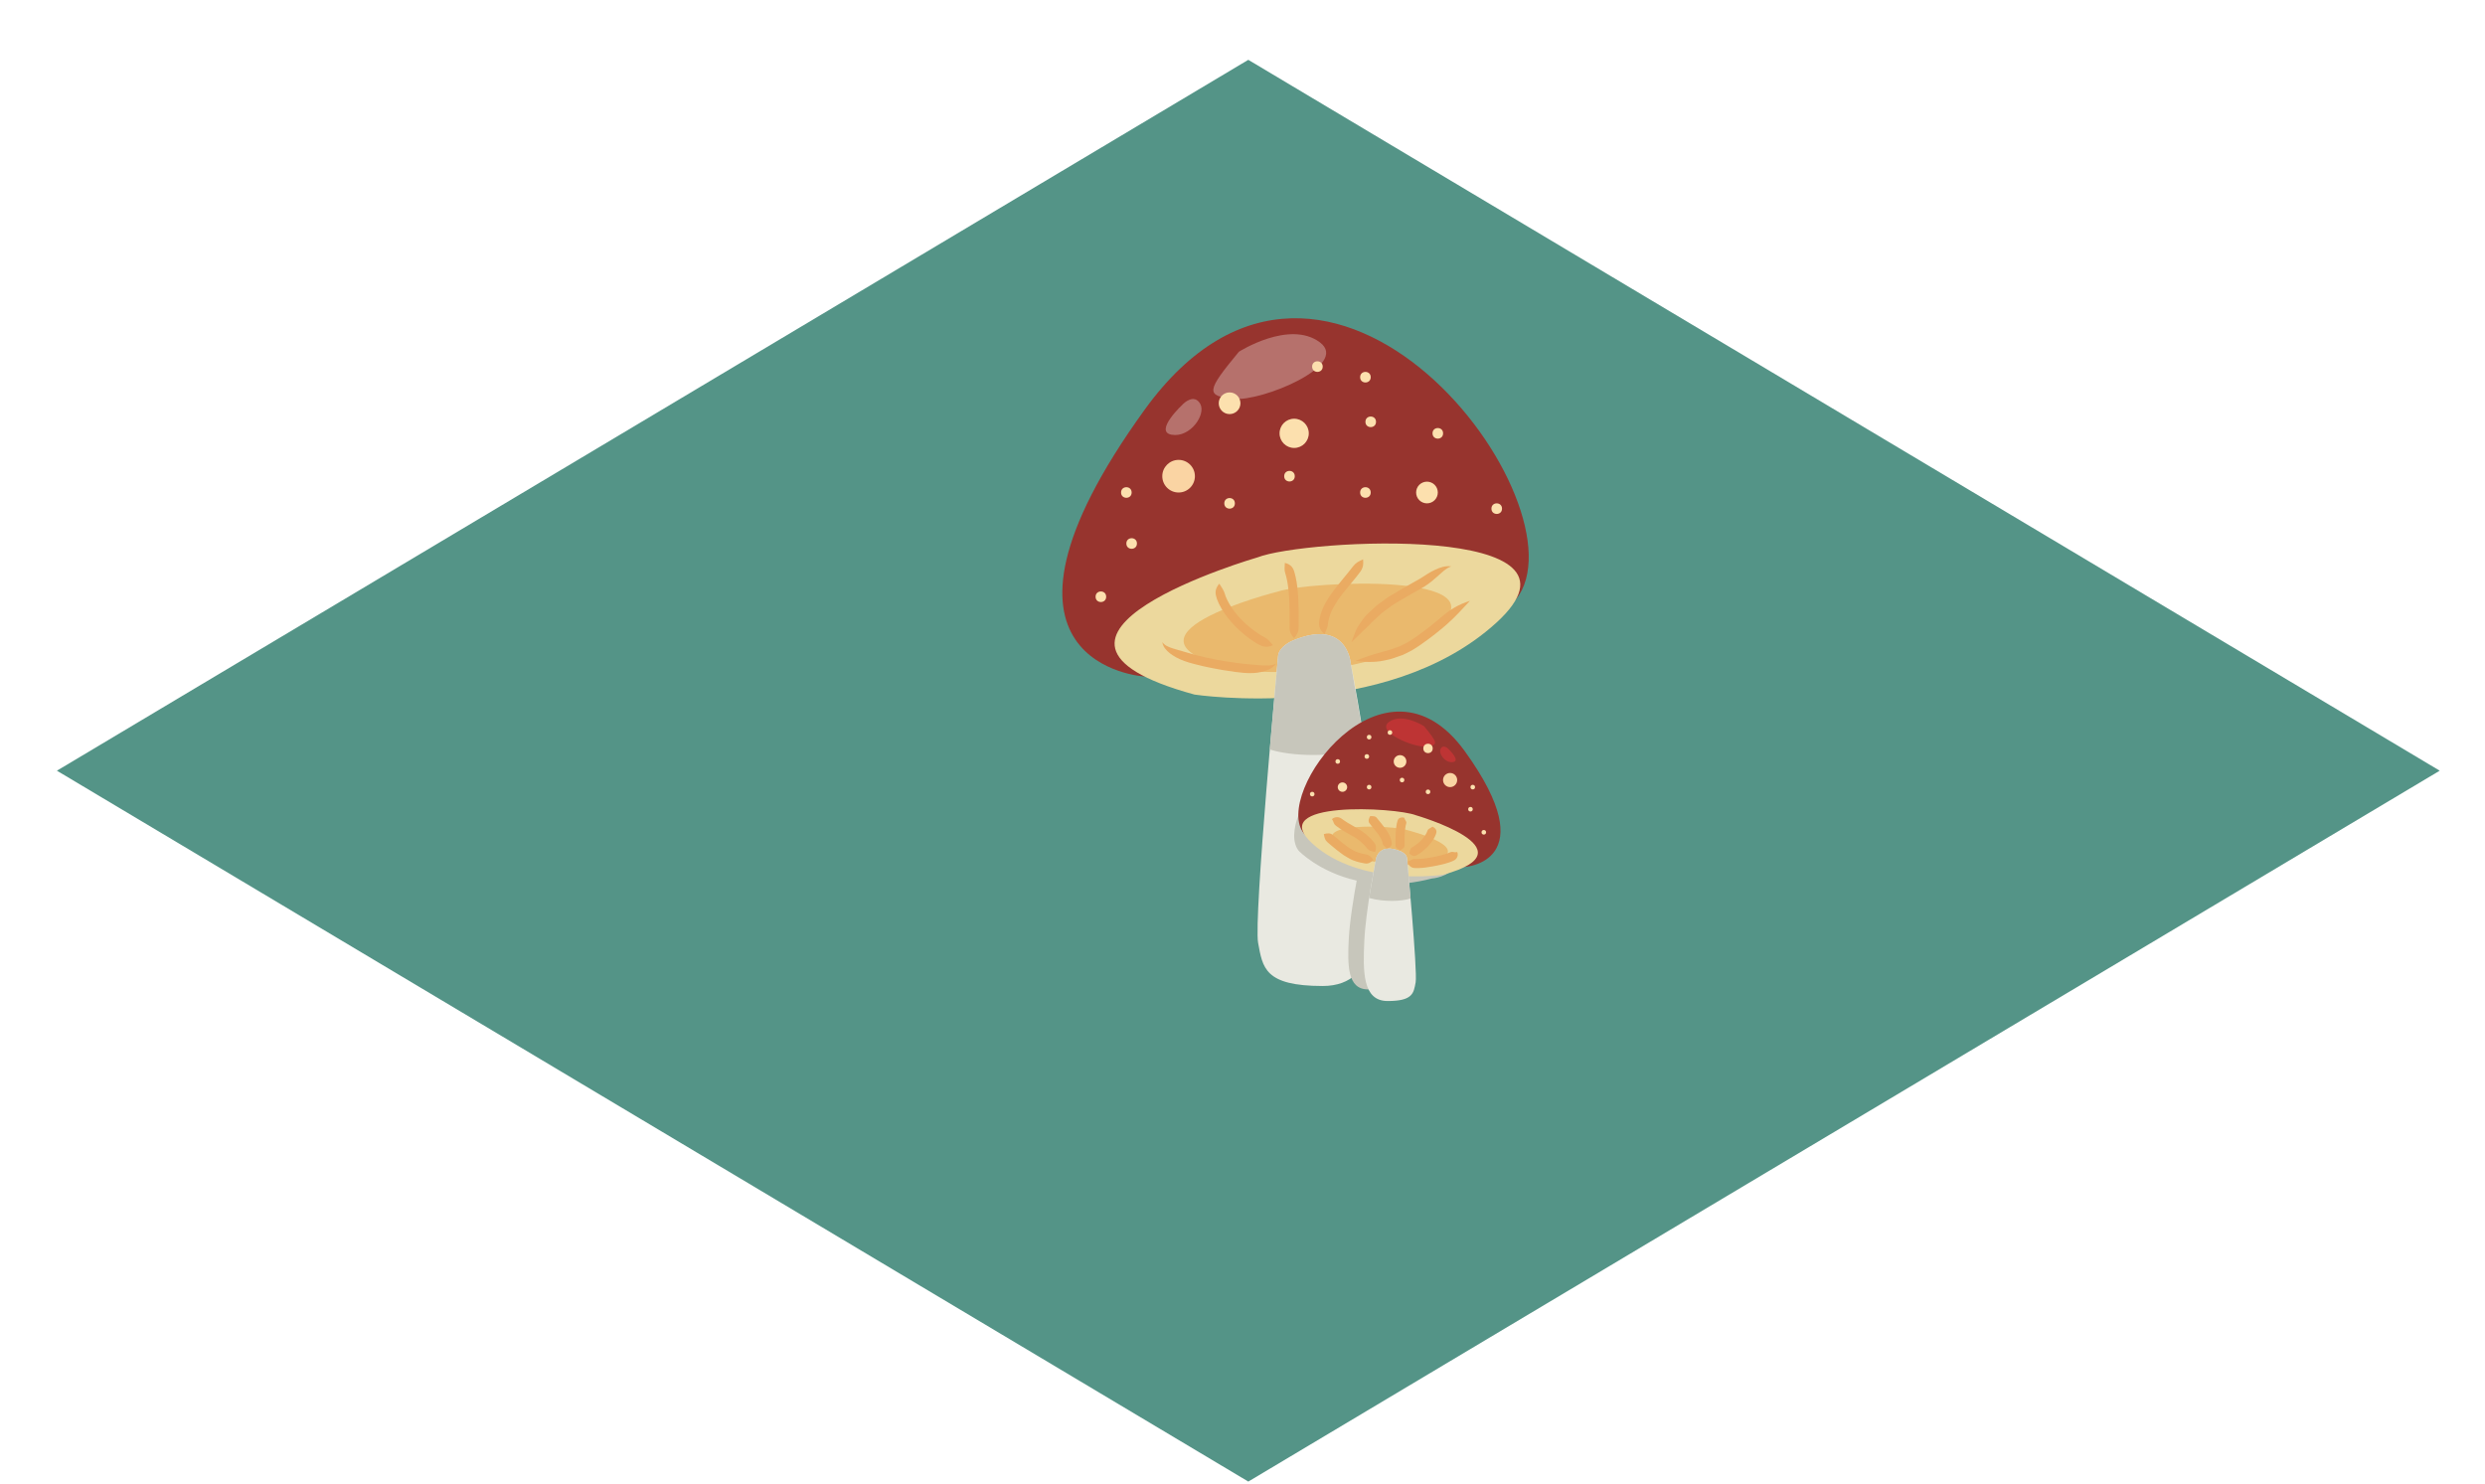 <?xml version="1.0" encoding="UTF-8" standalone="no"?>
<svg
   xmlns:dc="http://purl.org/dc/elements/1.1/"
   xmlns:cc="http://creativecommons.org/ns#"
   xmlns:rdf="http://www.w3.org/1999/02/22-rdf-syntax-ns#"
   xmlns:svg="http://www.w3.org/2000/svg"
   xmlns="http://www.w3.org/2000/svg"
   xmlns:sodipodi="http://sodipodi.sourceforge.net/DTD/sodipodi-0.dtd"
   xmlns:inkscape="http://www.inkscape.org/namespaces/inkscape"
   version="1.1"
   id="svg143"
   sodipodi:docname="mushroom.svg"
   inkscape:version="0.92.2 5c3e80d, 2017-08-06"
   x="0px"
   y="0px"
   width="428.543"
   height="256"
   viewBox="0 0 428.543 256"
   enable-background="new 0 0 430.543 325.295">
  <defs
     id="defs147" />
  <sodipodi:namedview
     pagecolor="#ffffff"
     bordercolor="#666666"
     borderopacity="1"
     objecttolerance="10"
     gridtolerance="10"
     guidetolerance="10"
     inkscape:pageopacity="0"
     inkscape:pageshadow="2"
     inkscape:window-width="640"
     inkscape:window-height="480"
     id="namedview145"
     showgrid="false"
     inkscape:zoom="0.72549529"
     inkscape:cx="215.2715"
     inkscape:cy="162.64751"
     inkscape:window-x="0"
     inkscape:window-y="0"
     inkscape:window-maximized="0"
     inkscape:current-layer="svg143" />
  <style
     id="style2">
        #rkbxJBatEG{fill: #549487;}#BigMushroom{fill: #97342E;}#H1Ql1rTK4M{fill: #ECD89D;}#Sy4lkSpK4G{fill: #EAB96D;}#HJLxkBpFNG{fill: #E9E9E1;}#HyPlyH6YVM{fill: #C7C6BB;}#B1uxJHpF4G{opacity: 0.3;fill: #FFFFFF;}#SkYxJrTKNf{opacity: 0.3;fill: #FFFFFF;}#BkTl1SpY4f{fill: #EAAB62;}#BkWgl1H6tVM{fill: #EAAB62;}#rJrxlyr6tVz{fill: #EAAB62;}#B1Yel1rTtVG{fill: #EAAB62;}#ry6eekBpYVf{fill: #EAAB62;}#SyZWxySptNf{fill: #EAAB62;}#B1fZxyBTK4z{fill: #FAD4A3;}#Sy7Ze1BTYVG{fill: #FCE0AE;}#rkEbgJBTKNG{fill: #FCE0AE;}#HySZlkB6Y4f{fill: #FCE0AE;}#r18bxJSatNz{fill: #FCE0AE;}#HyDWxJH6tVM{fill: #FCE0AE;}#r1dZgyBpFVf{fill: #FCE0AE;}#HJtbgJSTt4z{fill: #FCE0AE;}#H1qbxyHaF4f{fill: #FCE0AE;}#SyoZg1SpYVM{fill: #FCE0AE;}#SyhWlJrpYVf{fill: #FCE0AE;}#B1p-xkr6FNf{fill: #FCE0AE;}#HkRWe1BTK4f{fill: #FCE0AE;}#ry1MxkBaYNG{fill: #FCE0AE;}#rklzlJBTYNM{fill: #FCE0AE;}#Hk-GxkrTtVG{fill: #C7C6BB;}#SmallMushroom{fill: #97342E;}#Hy7zgyB6YEf{fill: #ECD89D;}#BkNGxyHaFEf{fill: #EAB96D;}#H1UzlkB6t4f{fill: #E9E9E1;}#SywMgkraKEM{fill: #C7C6BB;}#Hkufe1S6YNM{fill: #BE3434;}#HJtGe1H6t4M{fill: #BE3434;}#SJaMxkHTK4M{fill: #EAAB62;}#B1W7e1BpYEz{fill: #EAAB62;}#rJS7gkHpYVf{fill: #EAAB62;}#ryKXxkHptVz{fill: #EAAB62;}#r1aQekrTFVf{fill: #EAAB62;}#SJZ4xyHTY4z{fill: #EAAB62;}#BJfNx1BaYNf{fill: #FAD4A3;}#rk7ElJH6K4M{fill: #FCE0AE;}#HkEVgkr6FEG{fill: #FCE0AE;}#SySNgyH6KVM{fill: #FCE0AE;}#ryUVeJBpK4f{fill: #FCE0AE;}#Byv4eJS6KEG{fill: #FCE0AE;}#BkuVlkrTtVz{fill: #FCE0AE;}#B1t4lJSaY4M{fill: #FCE0AE;}#SycVe1rTKVG{fill: #FCE0AE;}#rJiNg1r6t4M{fill: #FCE0AE;}#Hk2ElyBTYVM{fill: #FCE0AE;}#H1aVlyH6KEf{fill: #FCE0AE;}#H1AVe1BaKEG{fill: #FCE0AE;}#rk1SgyS6KNG{fill: #FCE0AE;}#H1gHxySTYVG{fill: #FCE0AE;}

	@keyframes colorchange {
		0% {
			fill: #97342e;
		}
		16.67% {
			fill: #c08346;
		}
		33.33% {
			fill: #97342e;
		}
		50% {
			fill: #83c567;
		}
		66.67% {
			fill: #97342e;
		}
		83.33% {
			fill: #a64a96;
		}
		100% {
			fill: #97342e;
		}
	}

	#BigMushroom {
		transform-origin: 50% 50% !important;
		animation: colorchange 3s linear infinite;
	}



	@keyframes scale {
		0% {
			transform: scale(1, 1);
		}
		16.67% {
			transform: scale(1.5, 1.5);
		}
		33.33% {
			transform: scale(1, 1);
		}
		50% {
			transform: scale(1.5, 1.5);
		}
		66.67% {
			transform: scale(1, 1);
		}
		83.33% {
			transform: scale(1.5, 1.5);
		}
		100% {
			transform: scale(1, 1);
		}
	}

	#SmallMushroom {
		transform-origin: 50% 50% !important;
		animation: scale 3s linear;
	}



	@keyframes Hy7zgyB6YEfAnimation {
		0% {
			transform: scale(1, 1);
		}
		16.67% {
			transform: scale(1.5, 1.5);
		}
		33.33% {
			transform: scale(1, 1);
		}
		50% {
			transform: scale(1.5, 1.5);
		}
		66.67% {
			transform: scale(1, 1);
		}
		83.33% {
			transform: scale(1.5, 1.5);
		}
		100% {
			transform: scale(1, 1);
		}
	}

	#Hy7zgyB6YEf {
		transform-origin: 50% 50% !important;
		animation: Hy7zgyB6YEfAnimation 3s linear;
	}



	@keyframes BkNGxyHaFEfAnimation {
		0% {
			transform: scale(1, 1);
		}
		16.67% {
			transform: scale(1.5, 1.5);
		}
		33.33% {
			transform: scale(1, 1);
		}
		50% {
			transform: scale(1.5, 1.5);
		}
		66.67% {
			transform: scale(1, 1);
		}
		83.33% {
			transform: scale(1.5, 1.5);
		}
		100% {
			transform: scale(1, 1);
		}
	}

	#BkNGxyHaFEf {
		transform-origin: 50% 50% !important;
		animation: BkNGxyHaFEfAnimation 3s linear;
	}
    </style>
  <svg
     version="1.1"
     id="BkgkrTYEG"
     sodipodi:docname="caro.svg"
     inkscape:version="0.48.5 r10040"
     x="0px"
     y="0px"
     width="430.543"
     height="325.295"
     viewBox="0 0 430.543 325.295"
     enable-background="new 0 0 430.543 325.295"
     xml:space="preserve"
     transform="translate(0,-69.295)"><defs
       id="defs5"><inkscape:perspective
         id="perspective2985"
         inkscape:vp_z="744.09448 : 526.18109 : 1"
         inkscape:vp_y="0 : 1000 : 0"
         inkscape:vp_x="0 : 526.18109 : 1"
         sodipodi:type="inkscape:persp3d"
         inkscape:persp3d-origin="372.04724 : 350.78739 : 1" /></defs><sodipodi:namedview
       units="mm"
       fit-margin-left="0"
       fit-margin-top="0"
       showguides="true"
       showgrid="false"
       inkscape:cy="150.5455"
       inkscape:cx="169.11117"
       inkscape:zoom="1.979899"
       borderopacity="1.0"
       bordercolor="#666666"
       pagecolor="#ffffff"
       id="SyxxkSpFNM"
       fit-margin-bottom="0"
       fit-margin-right="0"
       inkscape:guide-bbox="true"
       inkscape:window-maximized="0"
       inkscape:window-y="44"
       inkscape:window-x="4"
       inkscape:window-height="1036"
       inkscape:window-width="1920"
       inkscape:object-nodes="true"
       inkscape:current-layer="layer1"
       inkscape:document-units="mm"
       inkscape:pageshadow="2"
       inkscape:pageopacity="0.0" /><path
       id="rkbxJBatEG"
       inkscape:connector-curvature="0"
       d="M 420.733,202.206 215.272,79.612 9.812,202.206 215.273,324.801 Z"
       style="fill:#549487" /><path
       d="m 197.398,185.968 c 0,0 -31.944,-1.806 0,-46.018 31.944,-44.213 76.685,16.915 64.043,32.686 0,0 -22.771,23.98 -64.043,13.332 z"
       id="BigMushroom"
       inkscape:connector-curvature="0"
       style="fill:#97342e" /><path
       d="m 205.999,189.079 c 0,0 32.896,4.988 51.995,-12.344 19.101,-17.333 -32.995,-14.502 -41.13,-11.318 0,0 -47.296,13.723 -10.865,23.662 z"
       id="H1Ql1rTK4M"
       inkscape:connector-curvature="0"
       style="fill:#ecd89d" /><path
       d="m 213.212,184.817 c 0,0 21.699,2.847 34.3,-7.045 12.6,-9.892 -21.766,-8.275 -27.134,-6.459 0,0 -31.198,7.833 -7.166,13.504 z"
       id="Sy4lkSpK4G"
       inkscape:connector-curvature="0"
       style="fill:#eab96d" /><g
       id="g14"><path
         d="m 220.412,182.388 c 0,0 -4.244,45.274 -3.447,49.52 0.795,4.244 1.061,7.428 11.141,7.428 10.082,0 9.815,-11.938 9.285,-23.875 -0.531,-11.938 -4.51,-32.1 -4.51,-32.1 0,0 -0.796,-7.517 -10.081,-3.536 -0.001,-0.002 -2.212,0.966 -2.388,2.563 z"
         id="HJLxkBpFNG"
         inkscape:connector-curvature="0"
         style="fill:#e9e9e1" /><path
         d="m 235.473,198.34 c -0.709,-4.058 -2.593,-14.979 -2.593,-14.979 0,0 -0.796,-7.517 -10.081,-3.536 0,0 -2.211,0.968 -2.388,2.563 0,0 -1.03,11.59 -1.438,16.153 3.652,1.185 10.663,1.429 16.5,-0.201 z"
         id="HyPlyH6YVM"
         inkscape:connector-curvature="0"
         style="fill:#c7c6bb" /></g><path
       d="m 213.648,129.958 c 0,0 8.702,-5.553 13.965,-1.625 5.264,3.927 -10.021,10.248 -14.887,9.748 -4.866,-0.502 -4.696,-1.327 0.922,-8.123 z"
       id="B1uxJHpF4G"
       inkscape:connector-curvature="0"
       style="opacity:0.3;fill:#ffffff" /><path
       d="m 204.06,138.934 c 0,0 -5.18,4.791 -1.997,5.334 3.183,0.543 5.975,-3.478 4.915,-5.334 -1.061,-1.857 -2.918,0 -2.918,0 z"
       id="SkYxJrTKNf"
       inkscape:connector-curvature="0"
       style="opacity:0.3;fill:#ffffff" /><g
       id="g23"><g
         id="g21"><g
           id="g19"><path
             d="m 200.439,180.035 c 0.068,0.503 0.348,0.998 0.683,1.332 0.16,0.192 0.337,0.351 0.52,0.497 0.182,0.154 0.37,0.303 0.568,0.424 0.79,0.529 1.692,0.927 2.869,1.277 0.399,0.119 1.049,0.307 2.409,0.623 0.516,0.125 1.748,0.361 1.748,0.361 0,0 1.029,0.204 1.603,0.297 1.827,0.303 2.976,0.434 3.585,0.484 1.229,0.102 2.221,0.059 3.146,-0.16 0.898,-0.223 1.855,-0.579 2.5,-1.422 -0.942,0.423 -1.76,0.313 -2.604,0.282 -0.846,-0.054 -1.741,-0.147 -2.9,-0.255 -0.57,-0.053 -1.678,-0.182 -3.467,-0.479 -0.559,-0.1 -1.567,-0.278 -1.567,-0.278 0,0 -1.194,-0.254 -1.698,-0.36 -1.316,-0.304 -1.938,-0.48 -2.317,-0.591 -0.878,-0.254 -1.63,-0.471 -2.808,-0.811 -0.211,-0.055 -0.404,-0.123 -0.601,-0.191 -0.203,-0.065 -0.402,-0.133 -0.587,-0.228 -0.408,-0.158 -0.764,-0.38 -1.082,-0.802 z"
             id="BkTl1SpY4f"
             inkscape:connector-curvature="0"
             style="fill:#eaab62" /></g></g></g><g
       id="g30"><g
         id="g28"><g
           id="g26"><path
             d="m 210.269,169.951 c -0.535,0.642 -0.8,1.313 -0.536,2.208 0.088,0.519 0.704,1.885 1.474,2.96 0.754,1.088 1.582,1.942 1.582,1.942 0,0 0.81,0.869 1.821,1.694 0.999,0.841 2.23,1.595 2.683,1.793 0.791,0.409 1.448,0.337 2.234,0.03 -0.564,-0.671 -0.824,-1.036 -1.517,-1.415 -0.377,-0.176 -1.485,-0.854 -2.408,-1.623 -0.931,-0.756 -1.68,-1.551 -1.68,-1.551 0,0 -0.755,-0.793 -1.425,-1.767 -0.684,-0.966 -1.199,-2.117 -1.267,-2.502 -0.225,-0.71 -0.496,-1.015 -0.961,-1.769 z"
             id="BkWgl1H6tVM"
             inkscape:connector-curvature="0"
             style="fill:#eaab62" /></g></g></g><g
       id="g37"><g
         id="g35"><g
           id="g33"><path
             d="m 221.568,166.373 c -0.008,0.815 -0.123,1.174 0.089,1.821 0.116,0.338 0.393,1.436 0.507,2.51 0.131,1.064 0.17,2.061 0.17,2.061 0,0 0.05,0.988 0.057,2.088 0,1.104 0.002,2.31 0.002,2.711 0.006,0.744 0.272,1.177 0.772,1.795 0.496,-0.625 0.769,-1.036 0.786,-1.782 0.01,-0.402 0.021,-1.618 0.008,-2.74 -0.009,-1.121 -0.066,-2.149 -0.066,-2.149 0,0 -0.033,-1.024 -0.17,-2.166 -0.115,-1.14 -0.426,-2.4 -0.586,-2.82 -0.264,-0.765 -0.802,-1.162 -1.569,-1.329 z"
             id="rJrxlyr6tVz"
             inkscape:connector-curvature="0"
             style="fill:#eaab62" /></g></g></g><g
       id="g44"><g
         id="g42"><g
           id="g40"><path
             d="m 235.064,165.755 c -0.791,0.364 -1.242,0.574 -1.74,1.225 -0.26,0.354 -1.104,1.397 -1.912,2.371 -0.809,0.969 -1.514,1.914 -1.514,1.914 0,0 -0.724,0.932 -1.366,2.107 -0.671,1.165 -1.041,2.68 -1.046,3.204 -0.058,0.473 0.066,0.858 0.19,1.19 0.179,0.328 0.435,0.61 0.736,0.895 0.181,-0.41 0.315,-0.708 0.403,-0.997 0.144,-0.294 0.164,-0.573 0.222,-0.937 0.015,-0.393 0.294,-1.582 0.876,-2.612 0.561,-1.033 1.236,-1.921 1.236,-1.921 0,0 0.666,-0.885 1.473,-1.846 0.801,-0.959 1.682,-2.049 1.952,-2.438 0.511,-0.704 0.571,-1.304 0.49,-2.155 z"
             id="B1Yel1rTtVG"
             inkscape:connector-curvature="0"
             style="fill:#eaab62" /></g></g></g><g
       id="g51"><g
         id="g49"><g
           id="g47"><path
             d="m 250.268,166.974 c -1.045,-0.156 -1.978,0.215 -2.797,0.584 -0.834,0.383 -1.654,0.938 -2.585,1.529 -0.325,0.199 -0.918,0.52 -2.103,1.189 -0.596,0.314 -2.026,1.185 -2.026,1.185 0,0 -0.3,0.176 -0.684,0.399 -0.191,0.113 -0.403,0.238 -0.609,0.358 -0.196,0.144 -0.389,0.281 -0.548,0.396 -0.755,0.577 -1.416,0.981 -1.85,1.413 -0.443,0.416 -0.771,0.723 -0.996,0.933 -0.223,0.216 -0.442,0.412 -0.629,0.622 -0.159,0.211 -0.319,0.42 -0.488,0.641 -0.305,0.416 -0.57,0.81 -0.813,1.198 -0.445,0.81 -0.727,1.658 -1.07,2.612 0.775,-0.704 1.354,-1.307 1.979,-1.917 0.332,-0.291 0.656,-0.597 0.991,-0.939 0.176,-0.188 0.343,-0.366 0.512,-0.546 0.187,-0.182 0.398,-0.355 0.607,-0.554 0.209,-0.193 0.514,-0.478 0.928,-0.86 0.399,-0.4 1.021,-0.771 1.72,-1.308 0.146,-0.108 0.324,-0.237 0.508,-0.371 0.198,-0.117 0.403,-0.239 0.588,-0.351 0.369,-0.22 0.658,-0.393 0.658,-0.393 0,0 1.402,-0.813 1.994,-1.156 1.205,-0.685 1.775,-0.994 2.141,-1.222 1.087,-0.707 1.74,-1.323 2.4,-1.905 0.665,-0.564 1.206,-1.188 2.172,-1.537 z"
             id="ry6eekBpYVf"
             inkscape:connector-curvature="0"
             style="fill:#eaab62" /></g></g></g><g
       id="g58"><g
         id="g56"><g
           id="g54"><path
             d="m 253.496,172.911 c -1.945,0.641 -3.271,1.361 -5.063,2.917 -0.309,0.274 -0.812,0.683 -1.852,1.521 -0.303,0.252 -0.87,0.657 -1.332,1.012 -0.466,0.34 -0.85,0.619 -0.85,0.619 0,0 -0.318,0.248 -0.74,0.506 -0.426,0.248 -0.92,0.619 -1.307,0.783 -0.388,0.188 -0.729,0.379 -1.052,0.521 -0.336,0.117 -0.634,0.223 -0.897,0.315 -0.528,0.181 -0.905,0.343 -1.192,0.394 -0.563,0.137 -1.063,0.276 -1.524,0.423 -0.465,0.139 -0.904,0.246 -1.324,0.389 -0.84,0.291 -1.649,0.569 -2.609,0.952 1.023,0.111 1.887,0.214 2.798,0.179 0.456,-0.018 0.925,-0.026 1.429,-0.104 0.504,-0.084 1.043,-0.193 1.646,-0.335 0.301,-0.05 0.726,-0.224 1.306,-0.42 0.289,-0.103 0.617,-0.22 0.986,-0.349 0.359,-0.155 0.748,-0.367 1.184,-0.582 0.441,-0.191 0.963,-0.582 1.426,-0.858 0.457,-0.286 0.776,-0.539 0.776,-0.539 0,0 0.399,-0.287 0.884,-0.634 0.471,-0.355 1.022,-0.749 1.347,-1.021 1.099,-0.885 1.618,-1.313 1.915,-1.582 1.811,-1.607 2.606,-2.599 4.045,-4.107 z"
             id="SyZWxySptNf"
             inkscape:connector-curvature="0"
             style="fill:#eaab62" /></g></g></g><circle
       cx="203.252"
       cy="151.418"
       r="2.813"
       id="B1fZxyBTK4z"
       style="fill:#fad4a3" /><circle
       cx="223.182"
       cy="144.026"
       r="2.521"
       id="Sy7Ze1BTYVG"
       style="fill:#fce0ae" /><circle
       cx="212.045"
       cy="138.838"
       r="1.87"
       id="rkEbgJBTKNG"
       style="fill:#fce0ae" /><circle
       cx="246.083"
       cy="154.23"
       r="1.871"
       id="HySZlkB6Y4f"
       style="fill:#fce0ae" /><circle
       cx="247.953"
       cy="144.026"
       r="0.912"
       id="r18bxJSatNz"
       style="fill:#fce0ae" /><circle
       cx="189.849"
       cy="172.207"
       r="0.913"
       id="HyDWxJH6tVM"
       style="fill:#fce0ae" /><circle
       cx="194.243"
       cy="154.23"
       r="0.913"
       id="r1dZgyBpFVf"
       style="fill:#fce0ae" /><circle
       cx="236.384"
       cy="142.041"
       r="0.912"
       id="HJtbgJSTt4z"
       style="fill:#fce0ae" /><circle
       cx="222.374"
       cy="151.417"
       r="0.913"
       id="H1qbxyHaF4f"
       style="fill:#fce0ae" /><circle
       cx="258.114"
       cy="157.014"
       r="0.913"
       id="SyoZg1SpYVM"
       style="fill:#fce0ae" /><circle
       cx="235.471"
       cy="154.23"
       r="0.913"
       id="SyhWlJrpYVf"
       style="fill:#fce0ae" /><circle
       cx="235.471"
       cy="134.343"
       r="0.913"
       id="B1p-xkr6FNf"
       style="fill:#fce0ae" /><circle
       cx="227.191"
       cy="132.517"
       r="0.913"
       id="HkRWe1BTK4f"
       style="fill:#fce0ae" /><circle
       cx="212.045"
       cy="156.101"
       r="0.913"
       id="ry1MxkBaYNG"
       style="fill:#fce0ae" /><circle
       cx="195.155"
       cy="163.026"
       r="0.913"
       id="rklzlJBTYNM"
       style="fill:#fce0ae" /><path
       d="m 246.92,204.31 c -11.447,-15.844 -27.479,6.062 -22.95,11.713 0,0 3.474,3.653 9.991,5.138 -0.416,2.272 -1.23,7.045 -1.372,10.208 -0.19,4.277 -0.286,8.555 3.326,8.555 3.612,0 3.708,-1.14 3.994,-2.662 0.217,-1.166 -0.625,-10.99 -1.032,-15.496 2.41,0.061 5.094,-0.203 8.043,-0.965 0,-0.002 11.447,-0.65 0,-16.491 z"
       id="Hk-GxkrTtVG"
       inkscape:connector-curvature="0"
       style="fill:#c7c6bb" /><path
       d="m 252.611,218.797 c 0,0 13.85,-0.782 0,-19.948 -13.846,-19.166 -33.238,7.332 -27.76,14.168 0.001,0 9.872,10.395 27.76,5.78 z"
       id="SmallMushroom"
       inkscape:connector-curvature="0"
       style="fill:#97342e" /><path
       d="m 248.883,220.146 c 0,0 -14.258,2.162 -22.538,-5.352 -8.278,-7.514 14.306,-6.287 17.83,-4.906 0,0 20.503,5.948 4.708,10.258 z"
       id="Hy7zgyB6YEf"
       inkscape:connector-curvature="0"
       style="fill:#ecd89d" /><path
       d="m 245.758,218.298 c 0,0 -9.406,1.233 -14.869,-3.054 -5.462,-4.288 9.437,-3.588 11.764,-2.8 -0.001,0 13.521,3.394 3.105,5.854 z"
       id="BkNGxyHaFEf"
       inkscape:connector-curvature="0"
       style="fill:#eab96d" /><g
       id="g81"><path
         d="m 242.637,217.244 c 0,0 1.84,19.625 1.494,21.465 -0.344,1.84 -0.46,3.22 -4.828,3.22 -4.371,0 -4.256,-5.176 -4.025,-10.35 0.231,-5.174 1.955,-13.913 1.955,-13.913 0,0 0.346,-3.259 4.371,-1.533 0,0 0.957,0.419 1.033,1.111 z"
         id="H1UzlkB6t4f"
         inkscape:connector-curvature="0"
         style="fill:#e9e9e1" /><path
         d="m 236.109,224.159 c 0.307,-1.76 1.123,-6.493 1.123,-6.493 0,0 0.346,-3.259 4.371,-1.533 0,0 0.957,0.419 1.033,1.111 0,0 0.447,5.022 0.624,7.001 -1.582,0.515 -4.623,0.62 -7.151,-0.086 z"
         id="SywMgkraKEM"
         inkscape:connector-curvature="0"
         style="fill:#c7c6bb" /></g><path
       d="m 245.566,194.519 c 0,0 -3.769,-2.408 -6.051,-0.707 -2.283,1.703 4.344,4.443 6.451,4.227 2.112,-0.22 2.038,-0.576 -0.4,-3.52 z"
       id="Hkufe1S6YNM"
       inkscape:connector-curvature="0"
       style="fill:#be3434" /><path
       d="m 249.725,198.406 c 0,0 2.244,2.079 0.866,2.313 -1.38,0.235 -2.591,-1.508 -2.131,-2.313 0.46,-0.802 1.265,0 1.265,0 z"
       id="HJtGe1H6t4M"
       inkscape:connector-curvature="0"
       style="fill:#be3434" /><g
       id="g90"><g
         id="g88"><g
           id="g86"><path
             d="m 251.293,216.224 c -0.329,0.111 -0.514,0.008 -0.71,-0.007 -0.175,-0.026 -0.337,-0.013 -0.532,0.071 -0.197,0.099 -0.908,0.359 -1.617,0.533 -0.703,0.178 -1.363,0.299 -1.363,0.299 0,0 -0.659,0.123 -1.389,0.217 -0.727,0.104 -1.464,0.107 -1.688,0.092 -0.198,-0.022 -0.368,0.038 -0.521,0.113 -0.188,0.096 -0.336,0.215 -0.687,0.292 0.044,0.664 0.506,1.09 1.08,1.149 0.323,0.039 1.243,0.027 2.02,-0.09 0.773,-0.104 1.468,-0.24 1.468,-0.24 0,0 0.696,-0.119 1.463,-0.311 0.767,-0.183 1.613,-0.486 1.903,-0.646 0.263,-0.132 0.451,-0.316 0.569,-0.579 0.111,-0.229 0.168,-0.614 0.004,-0.893 z"
             id="SJaMxkHTK4M"
             inkscape:connector-curvature="0"
             style="fill:#eaab62" /></g></g></g><g
       id="g97"><g
         id="g95"><g
           id="g93"><path
             d="m 247.035,211.854 c -0.485,0.357 -0.755,0.387 -0.842,0.644 -0.022,0.13 -0.219,0.567 -0.49,0.956 -0.268,0.389 -0.574,0.715 -0.574,0.715 0,0 -0.309,0.323 -0.688,0.631 -0.379,0.313 -0.823,0.586 -0.967,0.655 -0.271,0.155 -0.271,0.438 -0.453,1.006 0.402,0.409 0.801,0.563 1.172,0.379 0.217,-0.092 0.785,-0.44 1.24,-0.823 0.463,-0.379 0.83,-0.775 0.83,-0.775 0,0 0.379,-0.389 0.73,-0.893 0.357,-0.496 0.652,-1.149 0.697,-1.412 0.126,-0.442 -0.141,-0.836 -0.655,-1.083 z"
             id="B1W7e1BpYEz"
             inkscape:connector-curvature="0"
             style="fill:#eaab62" /></g></g></g><g
       id="g104"><g
         id="g102"><g
           id="g100"><path
             d="m 242.135,210.302 c -0.496,-0.111 -0.994,0.074 -1.085,0.43 -0.028,0.099 -0.114,0.312 -0.161,0.547 -0.041,0.231 -0.095,0.511 -0.128,0.771 -0.047,0.511 -0.071,0.97 -0.071,0.97 0,0 -0.028,0.457 -0.032,0.948 -0.009,0.494 -0.003,1.021 0.006,1.196 0.014,0.322 0.282,0.496 0.782,0.77 0.498,-0.266 0.768,-0.459 0.777,-0.781 0,-0.176 0.002,-0.689 0.004,-1.164 0.012,-0.467 0.021,-0.889 0.021,-0.889 0,0 0.029,-0.416 0.072,-0.863 0.035,-0.211 0.072,-0.434 0.104,-0.621 0.035,-0.182 0.087,-0.295 0.102,-0.366 0.054,-0.285 -0.143,-0.362 -0.391,-0.948 z"
             id="rJS7gkHpYVf"
             inkscape:connector-curvature="0"
             style="fill:#eaab62" /></g></g></g><g
       id="g111"><g
         id="g109"><g
           id="g107"><path
             d="m 236.286,210.034 c -0.281,0.508 -0.367,0.877 -0.144,1.197 0.121,0.181 0.514,0.664 0.857,1.076 0.35,0.414 0.626,0.779 0.626,0.779 0,0 0.28,0.373 0.499,0.78 0.229,0.409 0.322,0.832 0.332,0.965 0.032,0.252 0.288,0.371 0.711,0.795 0.546,-0.174 0.875,-0.469 0.842,-0.946 0.001,-0.265 -0.186,-1.014 -0.502,-1.557 -0.302,-0.551 -0.629,-0.966 -0.629,-0.966 0,0 -0.316,-0.429 -0.667,-0.851 -0.333,-0.41 -0.694,-0.856 -0.817,-1.009 -0.212,-0.262 -0.519,-0.243 -1.108,-0.263 z"
             id="ryKXxkHptVz"
             inkscape:connector-curvature="0"
             style="fill:#eaab62" /></g></g></g><g
       id="g118"><g
         id="g116"><g
           id="g114"><path
             d="m 229.693,210.563 c 0.212,0.272 0.238,0.502 0.33,0.686 0.086,0.189 0.195,0.337 0.396,0.477 0.115,0.084 0.346,0.248 0.627,0.448 0.137,0.101 0.352,0.242 0.527,0.347 0.17,0.097 0.345,0.196 0.515,0.295 0.685,0.392 1.306,0.746 1.306,0.746 0,0 0.153,0.092 0.394,0.23 0.207,0.152 0.487,0.357 0.78,0.575 0.263,0.251 0.551,0.502 0.773,0.733 0.209,0.244 0.381,0.444 0.469,0.547 0.313,0.373 0.654,0.461 1.34,0.576 0.177,-0.617 0.238,-1.078 -0.111,-1.539 -0.102,-0.121 -0.303,-0.362 -0.549,-0.656 -0.266,-0.277 -0.605,-0.578 -0.924,-0.872 -0.35,-0.255 -0.684,-0.498 -0.93,-0.679 -0.246,-0.142 -0.406,-0.232 -0.406,-0.232 0,0 -0.635,-0.369 -1.332,-0.775 -0.174,-0.101 -0.354,-0.203 -0.525,-0.305 -0.165,-0.098 -0.271,-0.17 -0.422,-0.275 -0.296,-0.205 -0.539,-0.373 -0.661,-0.459 -0.245,-0.156 -0.496,-0.224 -0.767,-0.211 -0.265,0.011 -0.593,0.11 -0.83,0.343 z"
             id="r1aQekrTFVf"
             inkscape:connector-curvature="0"
             style="fill:#eaab62" /></g></g></g><g
       id="g125"><g
         id="g123"><g
           id="g121"><path
             d="m 228.296,213.137 c 0.138,0.704 0.196,1.017 0.597,1.38 0.229,0.17 0.857,0.754 1.561,1.31 0.682,0.536 1.305,0.971 1.305,0.971 0,0 0.166,0.11 0.45,0.271 0.287,0.149 0.651,0.408 1.08,0.572 0.864,0.348 1.807,0.518 2.112,0.56 0.576,0.092 0.931,-0.144 1.453,-0.575 -0.396,-0.557 -0.668,-0.855 -1.184,-0.961 -0.283,-0.049 -1.125,-0.211 -1.798,-0.479 -0.343,-0.131 -0.627,-0.343 -0.858,-0.455 -0.226,-0.123 -0.371,-0.209 -0.373,-0.218 0,0 -0.605,-0.432 -1.221,-0.921 -0.595,-0.471 -1.292,-1.109 -1.553,-1.291 -0.437,-0.368 -0.951,-0.337 -1.571,-0.164 z"
             id="SJZ4xyHTY4z"
             inkscape:connector-curvature="0"
             style="fill:#eaab62" /></g></g></g><circle
       cx="250.075"
       cy="203.819"
       r="1.219"
       id="BJfNx1BaYNf"
       style="fill:#fad4a3" /><circle
       cx="241.438"
       cy="200.615"
       r="1.092"
       id="rk7ElJH6K4M"
       style="fill:#fce0ae" /><circle
       cx="246.264"
       cy="198.365"
       r="0.81"
       id="HkEVgkr6FEG"
       style="fill:#fce0ae" /><path
       d="m 230.697,205.039 c 0,0.446 0.363,0.812 0.813,0.812 0.445,0 0.811,-0.365 0.811,-0.812 0,-0.447 -0.364,-0.812 -0.811,-0.812 -0.449,0.001 -0.813,0.365 -0.813,0.812 z"
       id="SySNgyH6KVM"
       inkscape:connector-curvature="0"
       style="fill:#fce0ae" /><circle
       cx="230.698"
       cy="200.615"
       r="0.396"
       id="ryUVeJBpK4f"
       style="fill:#fce0ae" /><circle
       cx="255.886"
       cy="212.83"
       r="0.396"
       id="Byv4eJS6KEG"
       style="fill:#fce0ae" /><circle
       cx="253.98"
       cy="205.039"
       r="0.396"
       id="BkuVlkrTtVz"
       style="fill:#fce0ae" /><circle
       cx="235.713"
       cy="199.755"
       r="0.396"
       id="B1t4lJSaY4M"
       style="fill:#fce0ae" /><circle
       cx="241.786"
       cy="203.819"
       r="0.395"
       id="SycVe1rTKVG"
       style="fill:#fce0ae" /><circle
       cx="226.294"
       cy="206.245"
       r="0.395"
       id="rJiNg1r6t4M"
       style="fill:#fce0ae" /><circle
       cx="236.109"
       cy="205.039"
       r="0.396"
       id="Hk2ElyBTYVM"
       style="fill:#fce0ae" /><circle
       cx="236.109"
       cy="196.417"
       r="0.396"
       id="H1aVlyH6KEf"
       style="fill:#fce0ae" /><circle
       cx="239.699"
       cy="195.626"
       r="0.396"
       id="H1AVe1BaKEG"
       style="fill:#fce0ae" /><circle
       cx="246.264"
       cy="205.85"
       r="0.396"
       id="rk1SgyS6KNG"
       style="fill:#fce0ae" /><circle
       cx="253.586"
       cy="208.852"
       r="0.396"
       id="H1gHxySTYVG"
       style="fill:#fce0ae" /></svg></svg>
